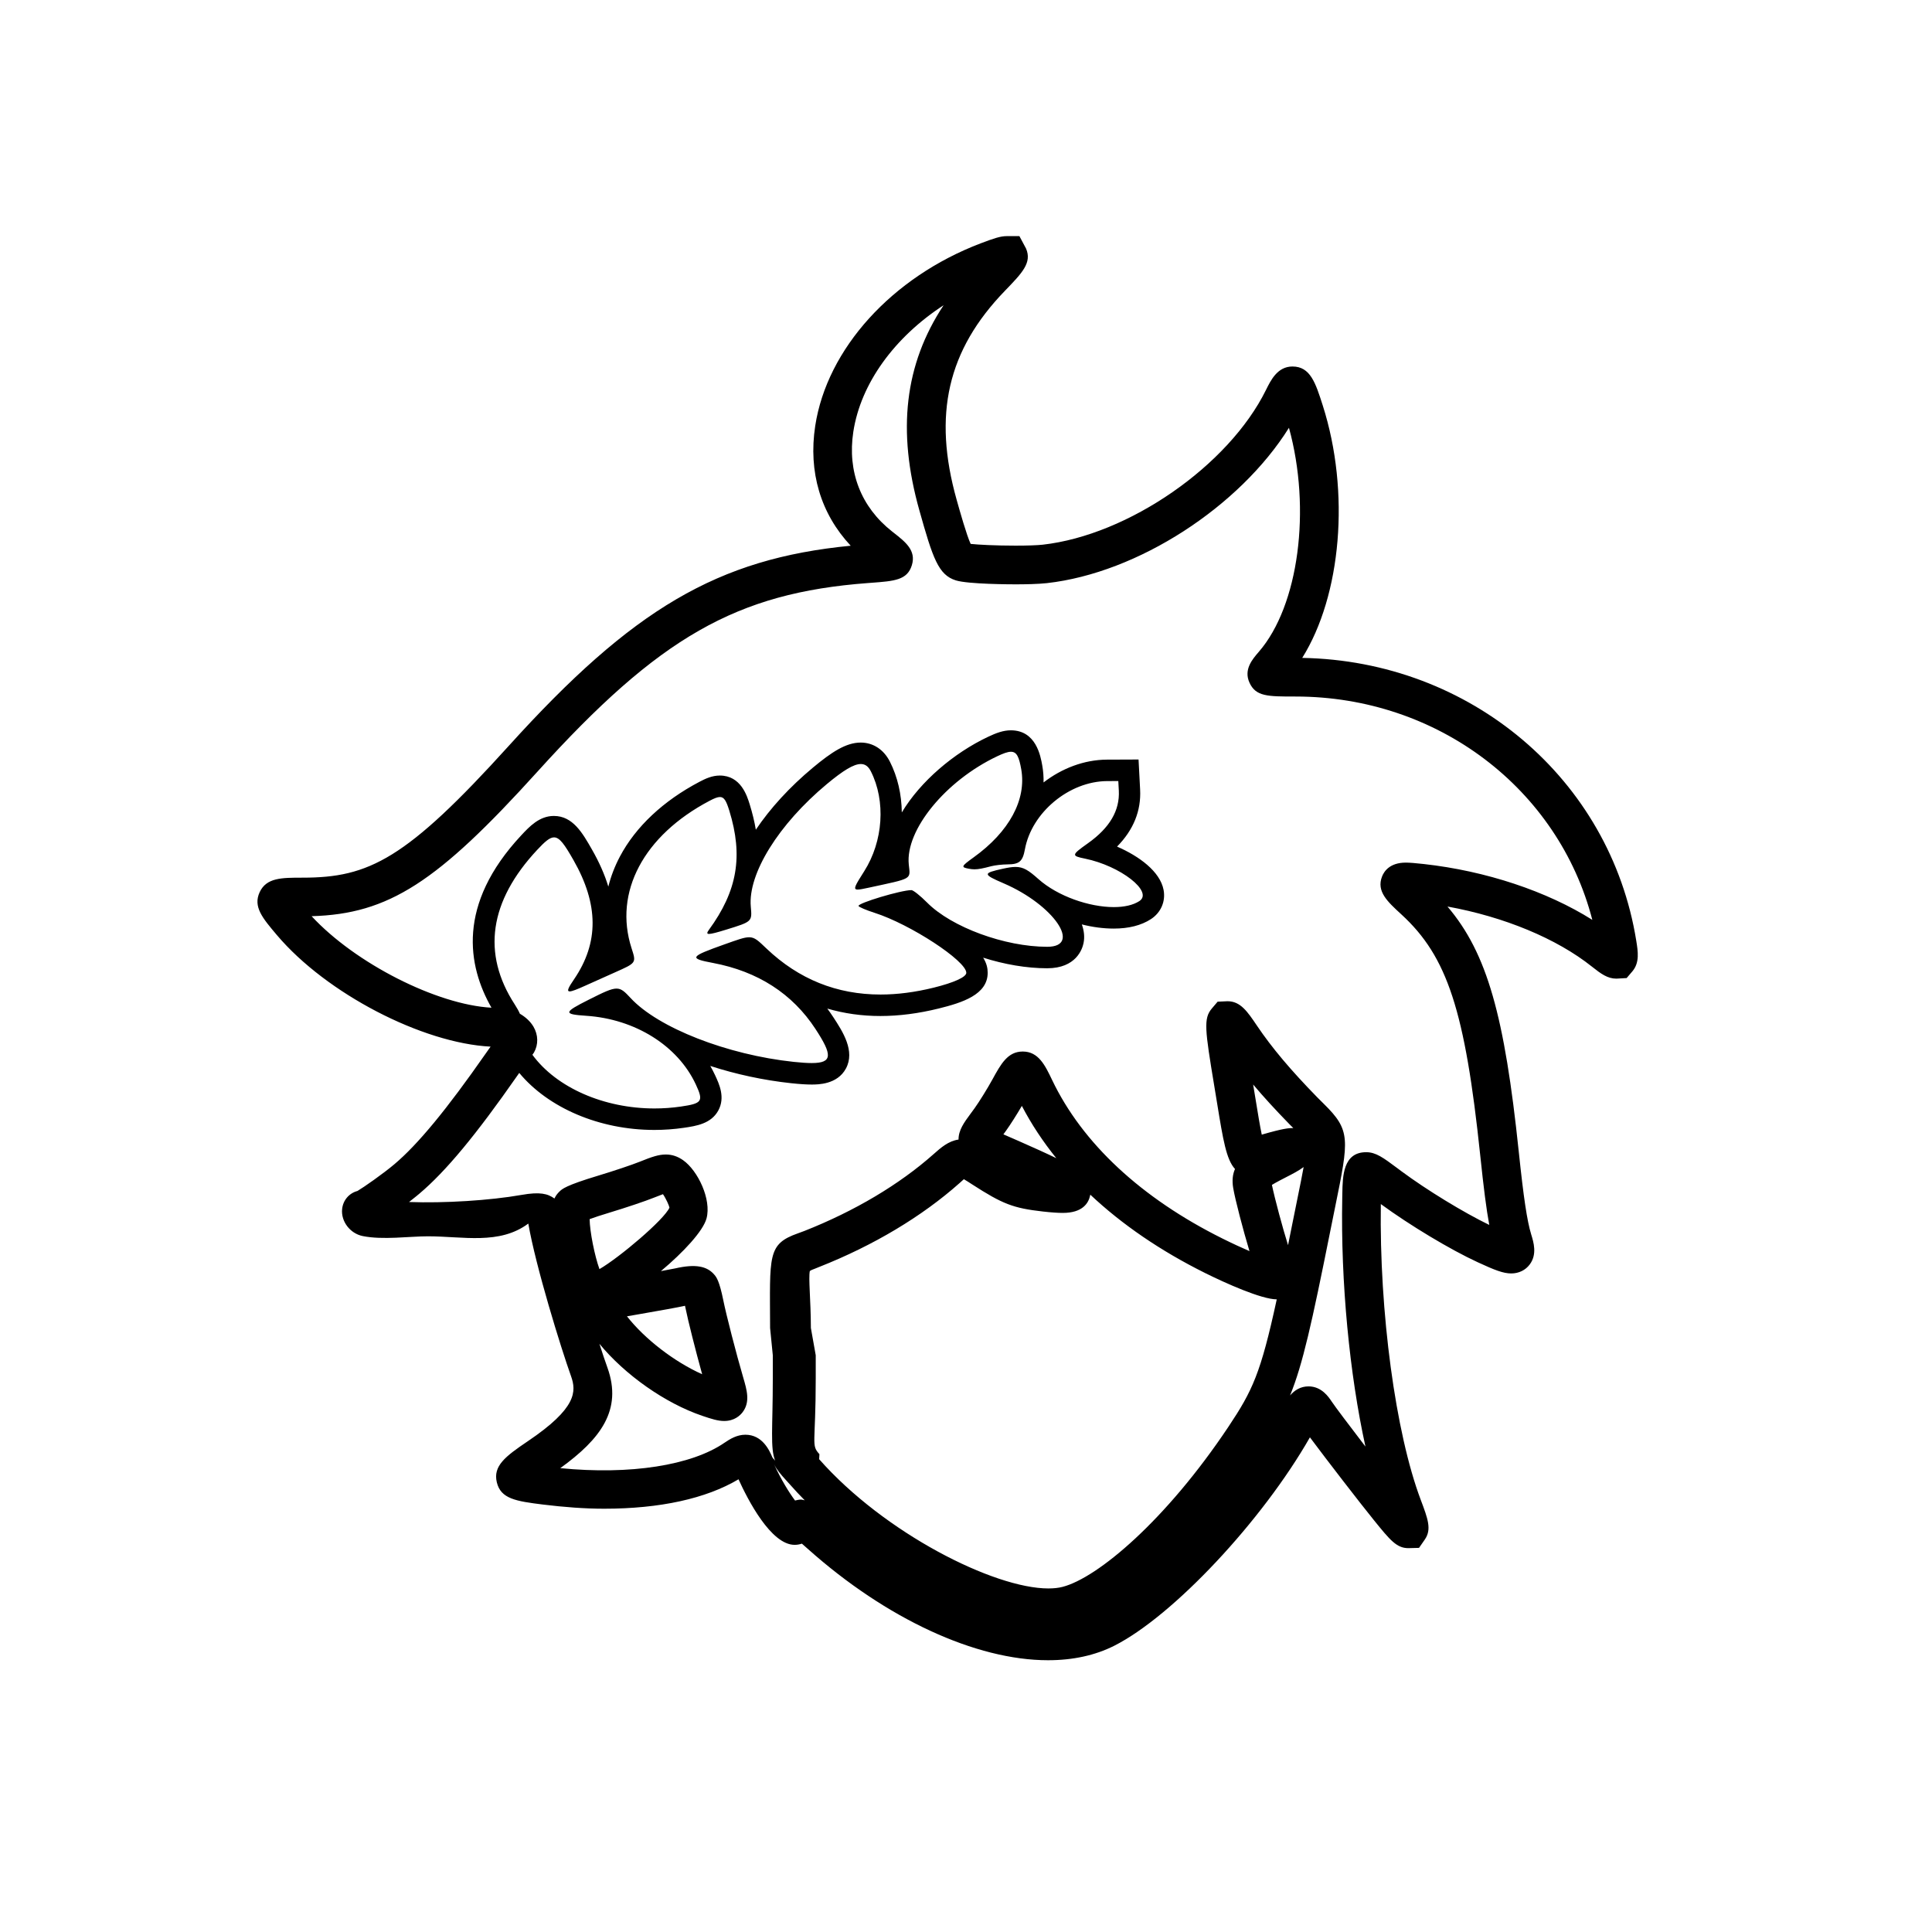 <?xml version="1.0" encoding="utf-8"?>
<!-- Generator: Adobe Illustrator 16.0.0, SVG Export Plug-In . SVG Version: 6.00 Build 0)  -->
<!DOCTYPE svg PUBLIC "-//W3C//DTD SVG 1.1//EN" "http://www.w3.org/Graphics/SVG/1.1/DTD/svg11.dtd">
<svg version="1.1" id="Layer_1" xmlns="http://www.w3.org/2000/svg" xmlns:xlink="http://www.w3.org/1999/xlink" x="0px" y="0px"
	 width="90px" height="90px" viewBox="0 0 90 90" enable-background="new 0 0 90 90" xml:space="preserve">
<path d="M76.224,43.827c-1.211-7.541-7.729-13.041-15.561-13.18c1.815-2.902,2.247-7.715,0.955-11.763
	c-0.336-1.051-0.578-1.811-1.41-1.811c-0.695,0-1.006,0.632-1.234,1.093c-1.739,3.527-6.406,6.761-10.403,7.208
	c-0.254,0.028-0.714,0.044-1.262,0.044c-0.929,0-1.745-0.043-2.092-0.081c-0.189-0.406-0.507-1.537-0.652-2.052
	c-1.117-3.971-0.425-6.972,2.241-9.731c0.82-0.848,1.271-1.315,0.992-1.974L47.488,11h-0.596c-0.281,0-0.588,0.1-1.214,0.338
	c-4.129,1.573-7.153,4.91-7.702,8.503c-0.328,2.145,0.256,4.089,1.653,5.581c-6.201,0.6-10.159,2.944-15.925,9.319
	c-4.791,5.296-6.519,6.144-9.606,6.144c-0.98,0-1.688,0-2.002,0.676c-0.315,0.679,0.131,1.205,0.805,2.001
	c2.304,2.721,6.775,5.035,9.952,5.194c-0.074,0.103-0.152,0.213-0.232,0.329c-1.808,2.594-3.158,4.23-4.249,5.149
	c-0.522,0.441-1.428,1.074-1.72,1.246c-0.387,0.103-0.672,0.427-0.715,0.845c-0.058,0.573,0.371,1.135,0.956,1.255
	c0.938,0.191,2.171,0.012,3.041,0.012c1.63,0,3.333,0.409,4.673-0.591c0.001,0,0.003,0,0.004,0c0.346,2,1.518,5.788,1.988,7.101
	c0.257,0.716,0.272,1.496-2.012,3.036c-1.049,0.708-1.626,1.151-1.443,1.916c0.184,0.765,0.885,0.878,2.159,1.035
	c0.974,0.119,1.93,0.193,2.841,0.193c2.59,0,4.742-0.468,6.259-1.371c0.423,0.932,1.506,3.054,2.613,3.054
	c0.118,0,0.232-0.019,0.338-0.056c0.119,0.104,0.235,0.207,0.303,0.267c3.628,3.233,7.802,5.164,11.164,5.164
	c1.158,0,2.193-0.226,3.078-0.671c2.756-1.39,6.909-5.835,9.122-9.712c0.813,1.09,2.34,3.068,2.991,3.871
	c0.74,0.913,1.047,1.291,1.595,1.291l0.497-0.013l0.269-0.388c0.328-0.475,0.144-0.965-0.192-1.856
	c-1.173-3.115-1.93-8.746-1.857-13.772c1.353,0.99,3.229,2.118,4.513,2.71c0.799,0.369,1.193,0.522,1.563,0.522
	c0.351,0,0.665-0.153,0.862-0.42c0.351-0.474,0.18-1.03,0.067-1.398c-0.192-0.626-0.354-1.706-0.579-3.851
	c-0.662-6.316-1.466-9.243-3.321-11.423c2.635,0.478,5.085,1.488,6.732,2.802c0.422,0.336,0.729,0.557,1.135,0.557l0.479-0.027
	l0.27-0.316C76.386,44.838,76.304,44.324,76.224,43.827z M26.538,46.183c0.108,0,0.342-0.093,0.723-0.265
	c0.325-0.147,0.944-0.424,1.375-0.616c1.018-0.454,1.007-0.438,0.783-1.134c-0.839-2.604,0.561-5.246,3.638-6.865
	c0.213-0.112,0.364-0.175,0.48-0.175c0.2,0,0.298,0.188,0.437,0.636c0.654,2.117,0.376,3.738-0.951,5.553
	c-0.092,0.126-0.106,0.189,0.007,0.189c0.116,0,0.364-0.066,0.799-0.2c1.212-0.374,1.209-0.371,1.146-1.068
	c-0.139-1.535,1.291-3.839,3.545-5.715c0.76-0.632,1.249-0.932,1.581-0.932c0.207,0,0.353,0.116,0.466,0.339
	c0.702,1.385,0.578,3.258-0.309,4.656c-0.416,0.657-0.541,0.854-0.302,0.854c0.102,0,0.271-0.037,0.512-0.088
	c2.084-0.452,1.938-0.367,1.866-1.086c-0.161-1.604,1.716-3.898,4.12-5.036c0.284-0.135,0.488-0.21,0.64-0.21
	c0.273,0,0.377,0.242,0.479,0.815c0.251,1.416-0.559,2.914-2.221,4.107c-0.579,0.416-0.596,0.457-0.218,0.527
	c0.092,0.017,0.174,0.027,0.262,0.027c0.185,0,0.395-0.042,0.778-0.144c0.176-0.046,0.521-0.085,0.768-0.086
	c0.542-0.002,0.7-0.141,0.802-0.699c0.314-1.721,2.063-3.172,3.831-3.181l0.52-0.002l0.024,0.448
	c0.048,0.923-0.423,1.728-1.433,2.446c-0.779,0.554-0.787,0.589-0.144,0.72c1.656,0.338,3.201,1.545,2.532,1.979
	c-0.293,0.19-0.711,0.279-1.188,0.279c-1.139,0-2.611-0.502-3.515-1.308c-0.457-0.408-0.699-0.563-1.064-0.563
	c-0.163,0-0.35,0.031-0.591,0.084c-0.943,0.207-0.94,0.259,0.04,0.681c2.325,1,3.668,2.955,2.029,2.955
	c-1.978,0-4.455-0.911-5.592-2.055c-0.32-0.322-0.65-0.585-0.735-0.585c-0.483,0-2.508,0.607-2.464,0.739
	c0.017,0.049,0.352,0.192,0.745,0.318c1.666,0.532,4.275,2.237,4.275,2.795c0,0.197-0.57,0.457-1.52,0.692
	c-0.864,0.213-1.689,0.32-2.476,0.32c-2.034,0-3.807-0.713-5.307-2.138c-0.384-0.365-0.542-0.53-0.814-0.53
	c-0.229,0-0.541,0.116-1.136,0.327c-1.636,0.581-1.683,0.656-0.546,0.87c2.086,0.393,3.699,1.431,4.774,3.077
	c0.782,1.196,0.815,1.586-0.176,1.586c-0.225,0-0.503-0.02-0.838-0.055c-3.101-0.329-6.313-1.586-7.597-2.972
	c-0.271-0.292-0.421-0.442-0.658-0.442c-0.25,0-0.598,0.168-1.288,0.515c-1.187,0.596-1.201,0.681-0.123,0.752
	c2.281,0.151,4.264,1.394,5.103,3.194c0.368,0.79,0.302,0.889-0.691,1.034c-0.411,0.06-0.823,0.089-1.232,0.089
	c-2.341,0-4.558-0.96-5.687-2.5l0.075-0.109c0.208-0.367,0.199-0.815-0.024-1.198c-0.142-0.244-0.371-0.453-0.635-0.606
	c-0.049-0.116-0.121-0.25-0.239-0.433c-1.54-2.37-1.186-4.81,1.045-7.199c0.354-0.378,0.58-0.583,0.786-0.583
	c0.262,0,0.491,0.332,0.904,1.056c1.179,2.065,1.189,3.848,0.033,5.548C26.477,46.005,26.388,46.183,26.538,46.183z M37.037,69.9
	c-0.273-0.364-0.646-0.965-0.979-1.689c0.127,0.252,0.307,0.467,0.561,0.744l0.19,0.21c0.216,0.245,0.443,0.487,0.679,0.726
	C37.38,69.869,37.348,69.822,37.037,69.9z M57.223,66.467c-2.893,4.336-6.079,7.033-7.73,7.457
	c-0.187,0.048-0.408,0.072-0.658,0.072c-2.531,0-7.635-2.575-10.676-6.021l0.013-0.234C37.771,67.302,38,67.302,38,64.215v-1.082
	l-0.226-1.27c-0.004-1.324-0.119-2.314-0.049-2.656c0.048-0.018,0.045-0.034,0.104-0.055c0.105-0.037,0.194-0.079,0.325-0.13
	c2.541-1.003,4.796-2.355,6.546-3.91c0.048-0.042,0.126-0.118,0.201-0.181c0.124,0.071,0.284,0.177,0.378,0.238
	c1.429,0.922,1.921,1.112,3.303,1.268c0.391,0.044,0.699,0.065,0.924,0.065c0.914,0,1.198-0.442,1.277-0.814
	c0.002-0.012,0.004-0.024,0.006-0.037c1.476,1.388,3.273,2.619,5.353,3.653c0.934,0.464,2.618,1.223,3.334,1.225
	C58.728,63.98,58.347,64.781,57.223,66.467z M46.742,52.842l0.121-0.166c0.203-0.283,0.495-0.742,0.739-1.159
	c0.441,0.846,0.979,1.66,1.605,2.436c-0.466-0.229-1.045-0.488-1.752-0.8l-0.468-0.204C46.905,52.913,46.822,52.876,46.742,52.842z
	 M58.376,50.521c0.484,0.575,1.039,1.18,1.689,1.847l0.182,0.182c-0.208-0.005-0.504,0.027-1.403,0.287l-0.066,0.02
	c-0.083-0.387-0.183-1.002-0.3-1.718L58.376,50.521z M59.251,55.197c0.206-0.126,0.549-0.302,0.685-0.371
	c0.271-0.139,0.557-0.285,0.792-0.46c-0.065,0.37-0.163,0.85-0.292,1.485l-0.23,1.138c-0.071,0.355-0.139,0.693-0.204,1.015
	C59.749,57.198,59.387,55.853,59.251,55.197z M66.32,40.249c-0.369-0.041-0.646-0.065-0.834-0.065c-0.743,0-1.011,0.406-1.105,0.647
	c-0.27,0.693,0.248,1.167,0.903,1.768c2.141,1.964,2.965,4.484,3.673,11.239c0.158,1.511,0.285,2.504,0.419,3.224
	c-1.199-0.581-2.912-1.626-4.093-2.502L65.1,54.423c-0.669-0.499-1.006-0.749-1.458-0.749c-1.077,0-1.097,1.111-1.111,1.922
	l-0.004,0.211c-0.078,3.913,0.344,8.236,1.081,11.58c-0.746-0.972-1.429-1.88-1.571-2.095c-0.141-0.212-0.47-0.709-1.08-0.709
	c-0.382,0-0.656,0.186-0.861,0.422c0.589-1.438,1.018-3.382,1.875-7.664l0.229-1.133c0.641-3.146,0.723-3.551-0.526-4.781
	l-0.319-0.318c-1.245-1.276-2.107-2.301-2.797-3.324c-0.448-0.664-0.771-1.144-1.376-1.144l-0.46,0.021l-0.27,0.318
	c-0.393,0.463-0.323,0.976,0.116,3.624l0.135,0.822c0.271,1.66,0.423,2.591,0.828,3.03c-0.108,0.243-0.144,0.532-0.083,0.89
	c0.09,0.536,0.46,1.947,0.757,2.935c-0.351-0.151-0.772-0.344-1.261-0.587c-3.781-1.882-6.524-4.435-7.932-7.383
	c-0.326-0.682-0.634-1.327-1.368-1.327c-0.701,0-1.016,0.576-1.415,1.304c-0.228,0.416-0.607,1.028-0.828,1.336l-0.2,0.273
	c-0.282,0.382-0.552,0.747-0.549,1.188c-0.475,0.069-0.823,0.378-1.161,0.678c-1.595,1.417-3.679,2.656-6.026,3.582
	c-0.108,0.042-0.205,0.076-0.291,0.107c-1.435,0.506-1.31,1.026-1.3,4.413L36,63.133v1.079c0,2.331-0.129,3.233,0.113,3.843
	c-0.024-0.056-0.111-0.112-0.134-0.168c-0.144-0.342-0.473-1.052-1.257-1.052c-0.382,0-0.708,0.191-0.968,0.371
	c-1.542,1.06-4.395,1.507-7.654,1.186c1.869-1.349,2.905-2.707,2.197-4.681c-0.111-0.309-0.24-0.69-0.374-1.112
	c1.185,1.441,3.052,2.765,4.793,3.356c0.427,0.145,0.728,0.24,1.017,0.24c0.482,0,0.75-0.261,0.866-0.416
	c0.356-0.476,0.194-1.028,0.022-1.614c-0.322-1.097-0.79-2.913-0.928-3.599c-0.182-0.898-0.32-1.068-0.403-1.17
	c-0.345-0.421-0.896-0.525-1.839-0.309c-0.09,0.02-0.332,0.066-0.663,0.126c1.051-0.88,1.965-1.866,2.124-2.452
	c0.239-0.883-0.401-2.231-1.091-2.715c-0.253-0.178-0.516-0.265-0.804-0.265c-0.329,0-0.643,0.104-1.223,0.339
	c-0.349,0.141-1.227,0.435-1.918,0.643c-1.534,0.462-1.699,0.628-1.82,0.75c-0.063,0.063-0.151,0.152-0.228,0.318
	c-0.313-0.225-0.672-0.32-1.537-0.167c-1.471,0.259-3.59,0.391-5.236,0.33c0.267-0.208,0.452-0.364,0.476-0.384
	c1.23-1.037,2.638-2.732,4.564-5.496c0.032-0.046,0.063-0.088,0.094-0.133c1.349,1.626,3.732,2.656,6.295,2.656
	c0.461,0,0.925-0.034,1.376-0.1c0.564-0.083,1.266-0.186,1.603-0.808c0.329-0.609,0.041-1.228-0.149-1.637
	c-0.069-0.149-0.145-0.294-0.226-0.436c1.187,0.385,2.481,0.667,3.776,0.805c0.394,0.042,0.694,0.061,0.943,0.061
	c0.296,0,1.196,0,1.598-0.743c0.443-0.818-0.151-1.728-0.584-2.391c-0.091-0.139-0.185-0.273-0.281-0.404
	c0.783,0.229,1.609,0.346,2.474,0.346c0.864,0,1.778-0.118,2.716-0.35c1.103-0.272,2.28-0.648,2.28-1.663
	c0-0.206-0.041-0.431-0.21-0.705c0.981,0.312,2.021,0.494,2.981,0.494c1.349,0,1.637-0.895,1.694-1.169
	c0.059-0.285,0.026-0.58-0.079-0.874c0.499,0.126,1.005,0.194,1.485,0.194c0.701,0,1.284-0.148,1.733-0.44
	c0.466-0.303,0.692-0.825,0.59-1.362c-0.163-0.861-1.146-1.574-2.167-2.017c0.766-0.779,1.126-1.669,1.074-2.657l-0.023-0.448
	l-0.05-0.952l-0.954,0.004l-0.52,0.002c-1.063,0.005-2.105,0.408-2.951,1.063c0.006-0.263-0.013-0.526-0.06-0.789
	c-0.079-0.448-0.29-1.639-1.463-1.64c-0.35,0-0.68,0.122-1.068,0.306c-1.584,0.749-3.146,2.07-4.012,3.52
	c-0.01-0.834-0.193-1.653-0.556-2.368c-0.285-0.563-0.78-0.887-1.358-0.887c-0.686,0-1.358,0.445-2.221,1.163
	c-1.094,0.91-2,1.907-2.665,2.896c-0.064-0.382-0.16-0.775-0.286-1.182c-0.124-0.401-0.415-1.341-1.392-1.341
	c-0.363,0-0.679,0.15-0.946,0.291c-1.688,0.888-2.97,2.091-3.706,3.479c-0.242,0.457-0.422,0.927-0.541,1.404
	c-0.171-0.563-0.426-1.141-0.765-1.732c-0.438-0.767-0.89-1.56-1.772-1.56c-0.677,0-1.143,0.499-1.517,0.9
	c-3.021,3.234-2.498,6.093-1.39,8.033c-2.547-0.138-6.349-2.069-8.378-4.263c3.598-0.103,5.857-1.579,10.517-6.73
	c5.675-6.274,9.272-8.328,15.396-8.789l0.161-0.012c1.081-0.08,1.676-0.125,1.888-0.822c0.208-0.682-0.298-1.079-0.834-1.5
	l-0.093-0.073c-1.444-1.138-2.084-2.785-1.801-4.639c0.345-2.254,1.917-4.404,4.206-5.896c-1.819,2.753-2.174,5.844-1.129,9.556
	c0.625,2.225,0.883,3.008,1.7,3.262c0.573,0.178,2.553,0.184,2.776,0.184c0.439,0,1.049-0.01,1.462-0.056
	c4.248-0.475,8.983-3.564,11.279-7.237c1.044,3.788,0.46,8.282-1.4,10.432c-0.303,0.35-0.718,0.829-0.439,1.441
	c0.295,0.646,0.837,0.646,2.147,0.646c6.628,0,12.246,4.304,13.824,10.404C72.063,41.519,69.224,40.57,66.32,40.249z M27.925,59.12
	c-0.225-0.62-0.45-1.75-0.458-2.328c0.216-0.079,0.534-0.186,0.928-0.304c0.759-0.229,1.669-0.535,2.073-0.698
	c0.176-0.071,0.314-0.124,0.415-0.16c0.138,0.195,0.291,0.539,0.303,0.627C30.937,56.82,28.855,58.581,27.925,59.12z M31.851,60.841
	c0.021-0.004,0.04-0.009,0.059-0.013c0.007,0.031,0.013,0.062,0.02,0.093c0.123,0.609,0.471,1.985,0.779,3.097
	c-1.296-0.582-2.664-1.631-3.503-2.699c0.171-0.031,0.36-0.063,0.559-0.097C30.709,61.06,31.648,60.888,31.851,60.841z"/>
</svg>

